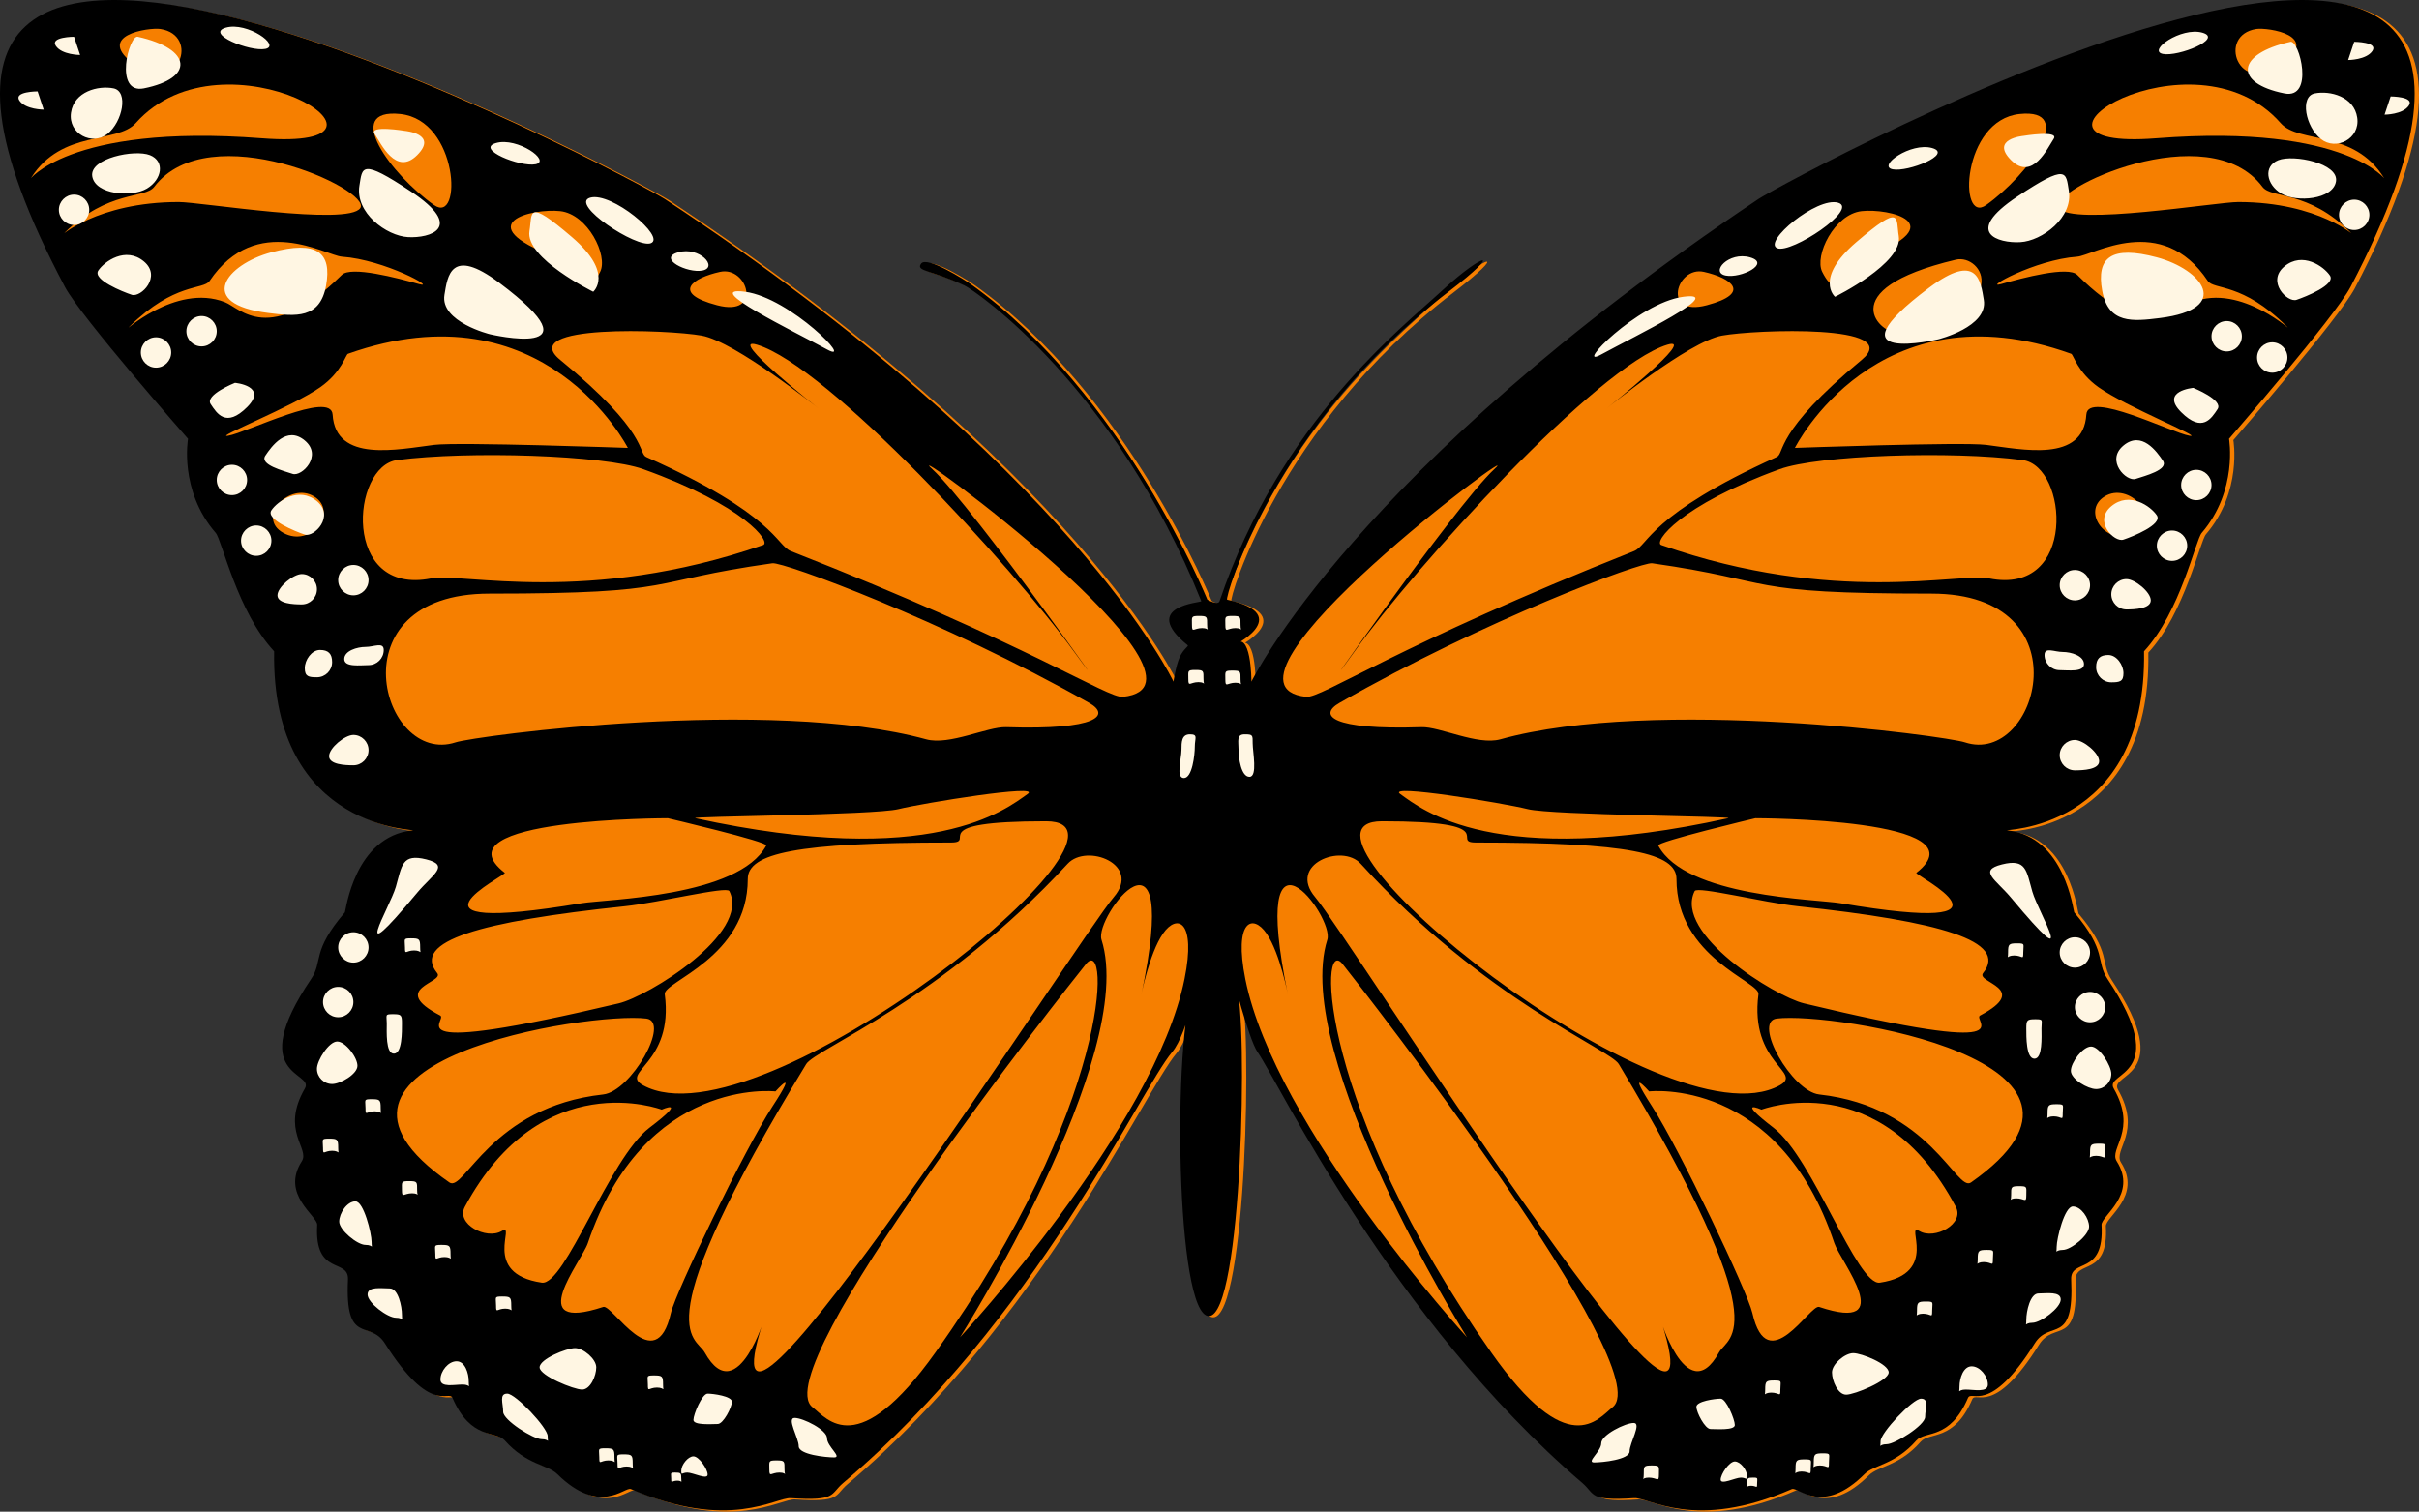 <?xml version="1.0" encoding="UTF-8" standalone="no"?>
<!-- This is a slightly modified version of a sample that shipped with
     JASC's WebDraw (www.jasc.com) -->
<svg
   xmlns:dc="http://purl.org/dc/elements/1.1/"
   xmlns:cc="http://creativecommons.org/ns#"
   xmlns:rdf="http://www.w3.org/1999/02/22-rdf-syntax-ns#"
   xmlns:svg="http://www.w3.org/2000/svg"
   xmlns="http://www.w3.org/2000/svg"
   xmlns:sodipodi="http://sodipodi.sourceforge.net/DTD/sodipodi-0.dtd"
   xmlns:inkscape="http://www.inkscape.org/namespaces/inkscape"
   id="svg2"
   sodipodi:version="0.32"
   inkscape:version="0.46"
   width="398.364"
   height="248.999"
   sodipodi:docname="butterfly.svg"
   inkscape:output_extension="org.inkscape.output.svg.inkscape"
   version="1.0"
   x="20"
   y="80">
  <rect width="100%" height="100%" fill="#333333" stroke="none"/>
  <defs
     id="defs11">
    <inkscape:perspective
       sodipodi:type="inkscape:persp3d"
       inkscape:vp_x="0 : 526.18109 : 1"
       inkscape:vp_y="0 : 1000 : 0"
       inkscape:vp_z="744.09448 : 526.18109 : 1"
       inkscape:persp3d-origin="372.04724 : 350.78739 : 1"
       id="perspective15" />
  </defs>
  <sodipodi:namedview
     inkscape:window-height="480"
     inkscape:window-width="640"
     inkscape:pageshadow="2"
     inkscape:pageopacity="0.0"
     guidetolerance="10.0"
     gridtolerance="10.0"
     objecttolerance="10.0"
     borderopacity="1.0"
     bordercolor="#666666"
     pagecolor="#ffffff"
     id="base"
     showgrid="false" />
  <path
     style="fill:#f67f00;stroke:none;stroke-width:1"
     d="M 196.294,106.489 C 188.294,99.989 198.644,99.479 198.544,99.239 C 184.294,63.739 161.314,48.069 159.544,47.239 C 154.084,44.679 151.444,44.919 152.414,43.629 C 153.374,42.339 159.684,46.379 160.544,46.989 C 185.794,64.989 199.544,98.989 199.544,98.989 C 199.544,98.989 201.294,99.989 201.544,99.239 C 211.544,69.739 231.544,54.239 238.294,47.989 C 245.044,41.739 248.594,41.129 239.294,48.239 C 210.544,70.239 202.304,98.889 202.794,98.989 C 214.294,101.489 203.294,106.989 203.794,106.489 C 206.814,103.469 206.794,112.489 206.794,112.489 C 206.794,112.489 223.794,77.489 290.294,32.989 C 294.394,30.249 437.794,-48.011 387.794,47.489 C 385.204,52.449 367.794,72.489 367.794,72.489 C 367.794,72.489 369.294,80.989 363.294,87.989 C 362.264,89.189 359.794,100.989 353.794,107.489 C 352.104,109.329 353.774,105.909 353.794,107.489 C 354.294,137.489 329.724,136.829 331.294,136.989 C 340.794,137.989 342.154,150.319 342.294,150.489 C 347.794,156.989 345.794,158.489 347.794,161.489 C 358.594,177.679 347.204,176.709 348.794,179.489 C 352.794,186.489 347.954,189.379 349.294,191.489 C 352.794,196.989 346.714,200.499 346.794,201.989 C 347.294,210.489 341.634,207.389 341.794,210.989 C 342.294,221.989 338.294,217.489 335.794,221.489 C 328.294,233.489 325.424,229.039 324.794,230.489 C 321.794,237.489 317.774,235.809 316.294,237.489 C 312.794,241.489 309.294,241.489 307.794,242.989 C 300.794,249.989 296.824,245.049 295.794,245.489 C 279.794,252.489 272.294,246.829 269.794,246.989 C 262.294,247.489 263.444,246.329 261.294,244.489 C 229.794,217.489 211.294,178.489 207.794,173.489 C 206.364,171.449 203.314,159.779 204.294,162.489 C 206.294,167.989 205.294,216.989 199.794,216.989 C 194.294,216.989 193.794,170.989 197.294,162.489 C 198.394,159.819 196.364,170.379 193.754,173.489 C 188.294,179.989 171.464,217.489 139.554,244.489 C 137.384,246.329 138.544,247.489 130.944,246.989 C 128.424,246.829 120.814,252.489 104.614,245.489 C 103.574,245.049 99.544,249.989 92.454,242.989 C 90.934,241.489 87.394,241.489 83.844,237.489 C 82.354,235.809 78.274,237.489 75.234,230.489 C 74.604,229.039 71.694,233.489 64.094,221.489 C 61.564,217.489 57.504,221.989 58.014,210.989 C 58.184,207.389 52.444,210.489 52.954,201.989 C 53.044,200.499 46.874,196.989 50.414,191.489 C 51.774,189.379 46.874,186.489 50.924,179.489 C 52.534,176.709 41.004,177.679 51.934,161.489 C 53.964,158.489 51.934,156.989 57.504,150.489 C 57.654,150.319 59.024,137.989 68.654,136.989 C 70.244,136.829 45.354,137.489 45.864,107.489 C 45.884,105.909 47.574,109.329 45.864,107.489 C 39.784,100.989 37.284,89.189 36.234,87.989 C 30.154,80.989 31.674,72.489 31.674,72.489 C 31.674,72.489 14.044,52.449 11.424,47.489 C -39.226,-48.011 106.034,30.249 110.184,32.989 C 177.544,77.489 193.964,112.489 193.964,112.489 C 193.964,112.489 194.324,109.939 194.964,108.489 C 195.604,107.049 196.524,106.679 196.294,106.489 z"
     id="path4" />
  <path
     style="fill:#000000;stroke:none;stroke-width:1"
     d="M 195.584,106.279 C 187.584,99.779 197.924,99.259 197.834,99.029 C 183.584,63.529 160.604,47.859 158.834,47.029 C 153.374,44.469 150.734,44.709 151.694,43.419 C 152.654,42.129 158.974,46.169 159.834,46.779 C 185.084,64.779 198.834,98.779 198.834,98.779 C 198.834,98.779 200.584,99.779 200.834,99.029 C 210.834,69.529 230.834,54.029 237.584,47.779 C 244.334,41.529 247.884,40.919 238.584,48.029 C 209.834,70.029 201.594,98.669 202.084,98.779 C 213.584,101.279 202.584,106.779 203.084,106.279 C 206.104,103.259 206.084,112.279 206.084,112.279 C 206.084,112.279 223.084,77.279 289.584,32.779 C 293.674,30.039 437.084,-48.221 387.084,47.279 C 384.494,52.229 367.084,72.279 367.084,72.279 C 367.084,72.279 368.584,80.779 362.584,87.779 C 361.554,88.979 359.084,100.779 353.084,107.279 C 351.394,109.119 353.054,105.699 353.084,107.279 C 353.584,137.279 329.014,136.619 330.584,136.779 C 340.084,137.779 341.434,150.109 341.584,150.279 C 347.084,156.779 345.084,158.279 347.084,161.279 C 357.874,177.469 346.494,176.499 348.084,179.279 C 352.084,186.279 347.244,189.169 348.584,191.279 C 352.084,196.779 345.994,200.279 346.084,201.779 C 346.584,210.279 340.924,207.179 341.084,210.779 C 341.584,221.779 337.584,217.279 335.084,221.279 C 327.584,233.279 324.704,228.829 324.084,230.279 C 321.084,237.279 317.054,235.599 315.584,237.279 C 312.084,241.279 308.584,241.279 307.084,242.779 C 300.084,249.779 296.114,244.829 295.084,245.279 C 279.084,252.279 271.584,246.609 269.084,246.779 C 261.584,247.279 262.734,246.119 260.584,244.279 C 229.084,217.279 210.584,178.279 207.084,173.279 C 205.654,171.229 202.594,159.569 203.584,162.279 C 205.584,167.779 204.584,216.779 199.084,216.779 C 193.584,216.779 193.084,170.779 196.584,162.279 C 197.684,159.609 195.654,170.159 193.044,173.279 C 187.584,179.779 170.754,217.279 138.844,244.279 C 136.674,246.119 137.834,247.279 130.234,246.779 C 127.714,246.609 120.104,252.279 103.904,245.279 C 102.864,244.829 98.834,249.779 91.744,242.779 C 90.224,241.279 86.684,241.279 83.134,237.279 C 81.644,235.599 77.564,237.279 74.524,230.279 C 73.894,228.829 70.974,233.279 63.384,221.279 C 60.844,217.279 56.794,221.779 57.304,210.779 C 57.474,207.179 51.734,210.279 52.234,201.779 C 52.324,200.279 46.164,196.779 49.704,191.279 C 51.064,189.169 46.164,186.279 50.214,179.279 C 51.824,176.499 40.294,177.469 51.224,161.279 C 53.254,158.279 51.224,156.779 56.794,150.279 C 56.944,150.109 58.314,137.779 67.944,136.779 C 69.534,136.619 44.644,137.279 45.144,107.279 C 45.174,105.699 46.864,109.119 45.144,107.279 C 39.074,100.779 36.564,88.979 35.524,87.779 C 29.444,80.779 30.964,72.279 30.964,72.279 C 30.964,72.279 13.334,52.229 10.704,47.279 C -39.936,-48.221 105.324,30.039 109.474,32.779 C 176.834,77.279 193.254,112.279 193.254,112.279 C 193.254,112.279 193.614,109.729 194.254,108.279 C 194.894,106.839 195.814,106.469 195.584,106.279 z M 234.084,119.779 C 237.124,119.679 243.314,122.829 247.084,121.779 C 272.514,114.719 320.404,121.219 323.584,122.279 C 335.584,126.279 343.584,97.779 318.084,97.779 C 286.554,97.779 293.084,95.779 272.084,92.779 C 270.304,92.529 244.564,102.079 220.584,115.779 C 217.084,117.779 219.084,120.279 234.084,119.779 z M 215.084,114.779 C 217.624,115.059 230.084,106.279 269.084,90.779 C 271.454,89.839 271.584,84.779 292.584,75.279 C 293.954,74.659 292.084,71.279 306.584,59.279 C 313.754,53.349 289.084,54.279 283.584,55.279 C 278.084,56.279 264.584,67.279 264.584,67.279 C 264.584,67.279 279.764,55.209 274.584,56.779 C 263.084,60.279 233.084,93.279 223.084,107.279 C 213.084,121.279 239.584,83.279 246.084,77.279 C 252.584,71.279 196.584,112.779 215.084,114.779 z M 327.584,95.279 C 342.104,98.189 340.584,76.779 333.084,75.779 C 321.514,74.239 299.474,74.959 293.084,77.279 C 276.584,83.279 272.254,89.309 273.584,89.779 C 302.084,99.779 322.584,94.279 327.584,95.279 z M 327.084,73.279 C 333.004,74.019 343.084,76.279 343.584,68.279 C 343.834,64.259 357.584,71.279 360.584,71.779 C 363.064,72.189 350.084,66.989 345.584,63.779 C 342.084,61.279 341.474,58.419 341.084,58.279 C 309.084,46.779 295.584,73.779 295.584,73.779 C 295.584,73.779 323.084,72.779 327.084,73.279 z M 392.584,29.279 C 387.584,21.279 378.624,23.739 375.584,20.279 C 361.084,3.779 327.504,24.939 355.084,22.779 C 387.084,20.279 393.174,30.229 392.584,29.279 z M 368.584,33.279 C 382.094,33.279 388.084,39.279 387.084,38.279 C 380.084,31.279 374.084,32.779 372.584,30.779 C 363.664,18.889 337.084,31.279 339.084,34.279 C 341.084,37.279 365.084,33.279 368.584,33.279 z M 322.084,42.779 C 301.084,47.779 310.084,55.279 312.584,54.779 C 332.014,50.899 326.464,41.739 322.084,42.779 z M 332.584,18.779 C 323.084,19.779 322.444,37.089 327.084,33.779 C 334.084,28.779 342.084,17.779 332.584,18.779 z M 307.584,42.279 C 321.584,36.779 311.084,34.279 306.584,34.779 C 302.084,35.279 298.754,42.109 300.084,44.779 C 303.084,50.779 304.874,43.349 307.584,42.279 z M 351.584,87.779 C 356.084,85.279 350.584,79.279 346.584,81.779 C 342.584,84.279 347.084,90.279 351.584,87.779 z M 342.084,45.279 C 353.854,57.049 358.584,50.779 361.084,49.779 C 369.204,46.529 378.084,55.279 376.584,53.779 C 369.304,46.499 364.584,47.779 363.584,46.279 C 355.974,34.859 344.624,42.099 342.084,42.279 C 335.084,42.779 326.394,47.689 329.584,46.779 C 333.084,45.779 340.584,43.779 342.084,45.279 z M 375.584,10.779 C 382.584,5.779 373.364,4.509 371.584,4.779 C 365.084,5.779 368.584,15.779 375.584,10.779 z M 216.584,147.779 C 222.084,154.279 283.584,251.779 274.084,219.279 C 272.794,214.859 277.584,232.779 283.084,222.779 C 284.624,219.979 293.234,219.689 266.584,175.279 C 265.084,172.779 244.584,164.779 224.084,142.279 C 220.984,138.869 212.014,142.379 216.584,147.779 z M 272.084,182.279 C 276.584,189.279 287.774,212.729 288.584,216.279 C 291.084,227.279 298.084,214.779 299.584,215.279 C 312.744,219.669 303.084,207.779 302.084,204.779 C 292.914,177.279 271.584,179.779 271.584,179.779 C 271.584,179.779 267.584,175.279 272.084,182.279 z M 245.584,222.779 C 258.224,240.749 263.084,233.779 265.584,231.779 C 273.284,225.619 224.304,162.799 221.084,158.779 C 217.084,153.779 217.084,182.279 245.584,222.779 z M 292.084,185.779 C 298.584,190.779 305.824,211.849 309.584,211.279 C 319.584,209.779 313.584,201.279 316.084,202.779 C 318.584,204.279 323.584,201.609 322.084,198.779 C 309.584,175.279 290.084,182.779 290.084,182.779 C 290.084,182.779 285.584,180.779 292.084,185.779 z M 227.584,135.279 C 208.084,135.279 274.084,189.279 293.084,178.779 C 297.024,176.599 288.084,175.279 289.584,163.779 C 289.864,161.679 276.084,157.779 276.084,144.779 C 276.084,140.539 268.164,138.779 243.084,138.779 C 238.584,138.779 247.994,135.279 227.584,135.279 z M 299.584,180.279 C 317.854,182.309 322.194,196.459 324.584,194.779 C 353.084,174.779 301.854,166.619 292.584,167.779 C 288.584,168.279 295.084,179.779 299.584,180.279 z M 230.584,130.779 C 234.084,133.279 246.084,143.279 284.584,134.779 C 286.054,134.459 255.584,134.279 251.584,133.279 C 247.584,132.279 228.214,129.089 230.584,130.779 z M 297.084,165.279 C 334.584,174.279 324.684,168.019 326.084,167.279 C 334.584,162.779 325.294,161.889 326.584,160.279 C 330.794,155.019 319.584,151.779 296.084,149.279 C 290.524,148.689 279.504,145.929 279.084,146.779 C 275.584,153.779 292.294,164.129 297.084,165.279 z M 303.084,148.779 C 335.584,154.279 315.194,144.089 315.584,143.779 C 327.084,134.779 289.084,134.779 289.084,134.779 C 289.084,134.779 272.754,138.659 273.084,139.279 C 277.584,147.779 299.114,148.109 303.084,148.779 z M 241.584,220.279 C 241.584,220.279 212.584,173.779 218.584,154.779 C 219.794,150.969 205.584,132.279 212.084,163.779 C 212.184,164.269 210.854,157.089 208.584,153.779 C 206.314,150.469 203.144,151.559 205.084,161.279 C 209.974,185.709 241.584,220.279 241.584,220.279 z M 281.084,50.279 C 288.584,48.279 285.084,45.779 280.584,44.779 C 276.084,43.779 273.584,52.279 281.084,50.279 z M 179.364,115.779 C 155.084,102.079 129.004,92.529 127.194,92.779 C 105.924,95.779 112.544,97.779 80.604,97.779 C 54.774,97.779 62.874,126.279 75.034,122.279 C 78.254,121.219 126.764,114.719 152.524,121.779 C 156.334,122.829 162.614,119.679 165.694,119.779 C 180.884,120.279 182.914,117.779 179.364,115.779 z M 153.534,77.279 C 160.114,83.279 186.964,121.279 176.834,107.279 C 166.704,93.279 136.314,60.279 124.664,56.779 C 119.424,55.209 134.794,67.279 134.794,67.279 C 134.794,67.279 121.124,56.279 115.544,55.279 C 109.974,54.279 84.994,53.349 92.254,59.279 C 106.934,71.279 105.044,74.659 106.434,75.279 C 127.704,84.779 127.834,89.839 130.234,90.779 C 169.744,106.279 182.364,115.059 184.934,114.779 C 203.674,112.779 146.954,71.279 153.534,77.279 z M 125.674,89.779 C 127.034,89.309 122.644,83.279 105.924,77.279 C 99.454,74.959 77.124,74.239 65.404,75.779 C 57.814,76.779 56.274,98.189 70.974,95.279 C 76.044,94.279 96.804,99.779 125.674,89.779 z M 103.394,73.779 C 103.394,73.779 89.714,46.779 57.304,58.279 C 56.914,58.419 56.294,61.279 52.744,63.779 C 48.194,66.989 35.044,72.189 37.554,71.779 C 40.594,71.279 54.514,64.259 54.774,68.279 C 55.274,76.279 65.494,74.019 71.484,73.279 C 75.534,72.779 103.394,73.779 103.394,73.779 z M 43.124,22.779 C 71.054,24.939 37.044,3.779 22.354,20.279 C 19.274,23.739 10.204,21.279 5.134,29.279 C 4.534,30.229 10.704,20.279 43.124,22.779 z M 59.334,34.279 C 61.354,31.279 34.434,18.889 25.394,30.779 C 23.874,32.779 17.794,31.279 10.704,38.279 C 9.694,39.279 15.764,33.279 29.444,33.279 C 32.994,33.279 57.304,37.279 59.334,34.279 z M 76.554,42.779 C 97.824,47.779 88.704,55.279 86.174,54.779 C 66.494,50.899 72.114,41.739 76.554,42.779 z M 71.484,33.779 C 76.184,37.089 75.534,19.779 65.914,18.779 C 56.294,17.779 64.394,28.779 71.484,33.779 z M 98.834,44.779 C 100.184,42.109 96.804,35.279 92.254,34.779 C 87.694,34.279 77.054,36.779 91.234,42.279 C 93.984,43.349 95.794,50.779 98.834,44.779 z M 51.734,81.779 C 47.684,79.279 42.104,85.279 46.664,87.779 C 51.224,90.279 55.784,84.279 51.734,81.779 z M 68.954,46.779 C 72.184,47.689 63.384,42.779 56.294,42.279 C 53.714,42.099 42.224,34.859 34.514,46.279 C 33.494,47.779 28.714,46.499 21.344,53.779 C 19.824,55.279 28.814,46.529 37.044,49.779 C 39.574,50.779 44.374,57.049 56.294,45.279 C 57.814,43.779 65.404,45.779 68.954,46.779 z M 26.404,4.779 C 24.604,4.509 15.264,5.779 22.354,10.779 C 29.444,15.779 32.994,5.779 26.404,4.779 z M 175.824,142.279 C 155.054,164.779 134.284,172.779 132.764,175.279 C 105.774,219.689 114.494,219.979 116.054,222.779 C 121.624,232.779 126.484,214.859 125.174,219.279 C 115.544,251.779 177.844,154.279 183.414,147.779 C 188.044,142.379 178.964,138.869 175.824,142.279 z M 127.704,179.779 C 127.704,179.779 106.094,177.279 96.804,204.779 C 95.794,207.779 86.014,219.669 99.344,215.279 C 100.864,214.779 107.954,227.279 110.484,216.279 C 111.304,212.729 122.644,189.279 127.194,182.279 C 131.754,175.279 127.704,179.779 127.704,179.779 z M 178.854,158.779 C 175.604,162.799 125.984,225.619 133.784,231.779 C 136.314,233.779 141.234,240.749 154.044,222.779 C 182.914,182.279 182.914,153.779 178.854,158.779 z M 108.964,182.779 C 108.964,182.779 89.214,175.279 76.554,198.779 C 75.024,201.609 80.094,204.279 82.624,202.779 C 85.164,201.279 79.084,209.779 89.214,211.279 C 93.024,211.849 100.354,190.779 106.934,185.779 C 113.524,180.779 108.964,182.779 108.964,182.779 z M 156.574,138.779 C 131.164,138.779 123.144,140.539 123.144,144.779 C 123.144,157.779 109.194,161.679 109.474,163.779 C 110.994,175.279 101.934,176.599 105.924,178.779 C 125.174,189.279 192.024,135.279 172.274,135.279 C 151.604,135.279 161.134,138.779 156.574,138.779 z M 106.434,167.779 C 97.044,166.619 45.144,174.779 74.014,194.779 C 76.434,196.459 80.834,182.309 99.344,180.279 C 103.904,179.779 110.484,168.279 106.434,167.779 z M 147.964,133.279 C 143.914,134.279 113.054,134.459 114.534,134.779 C 153.534,143.279 165.694,133.279 169.234,130.779 C 171.634,129.089 152.014,132.279 147.964,133.279 z M 120.104,146.779 C 119.674,145.929 108.514,148.689 102.884,149.279 C 79.084,151.779 67.724,155.019 71.994,160.279 C 73.294,161.889 63.884,162.779 72.494,167.279 C 73.914,168.019 63.884,174.279 101.874,165.279 C 106.724,164.129 123.654,153.779 120.104,146.779 z M 126.184,139.279 C 126.524,138.659 109.974,134.779 109.974,134.779 C 109.974,134.779 71.484,134.779 83.134,143.779 C 83.534,144.089 62.874,154.279 95.794,148.779 C 99.824,148.109 121.624,147.779 126.184,139.279 z M 195.064,161.279 C 197.034,151.559 193.814,150.469 191.524,153.779 C 189.224,157.089 187.874,164.269 187.974,163.779 C 194.564,132.279 180.174,150.969 181.394,154.779 C 187.464,173.779 158.094,220.279 158.094,220.279 C 158.094,220.279 190.114,185.709 195.064,161.279 z M 118.584,44.779 C 114.024,45.779 110.484,48.279 118.084,50.279 C 125.674,52.279 123.144,43.779 118.584,44.779 z"
     id="path6" />
  <path
     style="fill:#fff6e3;stroke:none;stroke-width:1"
     d="M 355.694,52.389 C 351.234,52.949 347.194,53.389 346.194,47.889 C 345.194,42.389 347.694,40.389 355.194,42.389 C 362.694,44.389 367.694,50.889 355.694,52.389 z M 319.194,55.889 C 319.194,55.889 300.474,60.309 317.694,47.389 C 325.694,41.389 326.194,46.389 326.694,49.389 C 327.444,53.859 319.194,55.889 319.194,55.889 z M 376.194,15.389 C 367.844,13.719 368.194,8.889 377.194,6.889 C 378.664,6.569 381.194,16.389 376.194,15.389 z M 381.194,15.389 C 383.694,14.889 387.694,15.889 388.194,19.389 C 388.694,22.889 384.694,24.889 382.194,22.889 C 379.694,20.889 378.694,15.889 381.194,15.389 z M 375.194,26.389 C 377.694,25.389 385.194,26.889 384.694,29.889 C 384.194,32.889 378.194,33.389 375.694,31.889 C 373.194,30.389 372.694,27.389 375.194,26.389 z M 376.194,43.889 C 379.194,41.389 382.694,43.889 383.694,45.389 C 384.694,46.889 379.694,48.889 378.194,49.389 C 376.694,49.889 373.194,46.389 376.194,43.889 z M 387.694,6.889 C 387.694,6.889 391.694,6.889 390.694,8.389 C 389.694,9.889 386.694,9.889 386.694,9.889 L 387.694,6.889 z M 393.694,15.889 C 393.694,15.889 397.694,15.889 396.694,17.389 C 395.694,18.889 392.694,18.889 392.694,18.889 L 393.694,15.889 z M 361.194,63.889 C 361.194,63.889 366.194,65.889 365.194,67.389 C 364.194,68.889 362.694,71.389 359.194,67.889 C 355.694,64.389 361.194,63.889 361.194,63.889 z M 347.694,83.389 C 350.694,80.889 354.194,83.389 355.194,84.889 C 356.194,86.389 351.194,88.389 349.694,88.889 C 348.194,89.389 344.694,85.889 347.694,83.389 z M 349.694,73.389 C 352.694,70.889 355.194,74.389 356.194,75.889 C 357.194,77.389 353.194,78.389 351.694,78.889 C 350.194,79.389 346.694,75.889 349.694,73.389 z M 332.694,39.889 C 329.124,40.089 323.194,38.389 332.194,32.389 C 340.514,26.849 340.194,28.389 340.694,31.389 C 341.444,35.859 336.264,39.699 332.694,39.889 z M 302.194,48.889 C 302.194,48.889 298.694,45.889 305.694,39.889 C 313.294,33.389 312.194,35.889 312.694,38.889 C 313.444,43.359 302.194,48.889 302.194,48.889 z M 333.194,22.389 C 333.194,22.389 339.194,21.389 338.194,22.889 C 337.194,24.389 334.694,29.889 331.194,26.389 C 327.694,22.889 333.194,22.389 333.194,22.389 z M 366.694,52.889 C 368.074,52.889 369.194,54.019 369.194,55.389 C 369.194,56.769 368.074,57.889 366.694,57.889 C 365.324,57.889 364.194,56.769 364.194,55.389 C 364.194,54.019 365.324,52.889 366.694,52.889 z M 361.694,77.389 C 363.074,77.389 364.194,78.519 364.194,79.889 C 364.194,81.269 363.074,82.389 361.694,82.389 C 360.324,82.389 359.194,81.269 359.194,79.889 C 359.194,78.519 360.324,77.389 361.694,77.389 z M 357.694,87.389 C 359.074,87.389 360.194,88.519 360.194,89.889 C 360.194,91.269 359.074,92.389 357.694,92.389 C 356.324,92.389 355.194,91.269 355.194,89.889 C 355.194,88.519 356.324,87.389 357.694,87.389 z M 341.694,93.889 C 343.074,93.889 344.194,95.019 344.194,96.389 C 344.194,97.769 343.074,98.889 341.694,98.889 C 340.324,98.889 339.194,97.769 339.194,96.389 C 339.194,95.019 340.324,93.889 341.694,93.889 z M 350.194,95.389 C 351.574,95.389 354.194,97.519 354.194,98.889 C 354.194,100.269 351.574,100.389 350.194,100.389 C 348.824,100.389 347.694,99.269 347.694,97.889 C 347.694,96.519 348.824,95.389 350.194,95.389 z M 374.194,56.389 C 375.574,56.389 376.694,57.519 376.694,58.889 C 376.694,60.269 375.574,61.389 374.194,61.389 C 372.824,61.389 371.694,60.269 371.694,58.889 C 371.694,57.519 372.824,56.389 374.194,56.389 z M 387.694,32.889 C 389.074,32.889 390.194,34.019 390.194,35.389 C 390.194,36.769 389.074,37.889 387.694,37.889 C 386.324,37.889 385.194,36.769 385.194,35.389 C 385.194,34.019 386.324,32.889 387.694,32.889 z M 292.694,40.889 C 295.014,41.819 306.194,34.389 302.694,33.389 C 299.194,32.389 290.194,39.889 292.694,40.889 z M 311.694,27.889 C 314.194,28.389 321.694,25.389 318.194,24.389 C 314.694,23.389 309.054,27.369 311.694,27.889 z M 263.694,58.389 C 269.194,55.389 284.694,47.889 277.194,48.889 C 269.694,49.889 258.974,60.969 263.694,58.389 z M 356.194,8.889 C 358.694,9.389 366.194,6.389 362.694,5.389 C 359.194,4.389 353.554,8.369 356.194,8.889 z M 284.194,45.389 C 286.694,45.889 291.694,43.389 288.194,42.389 C 284.694,41.389 281.554,44.869 284.194,45.389 z M 347.194,107.889 C 348.574,107.889 349.694,109.519 349.694,110.889 C 349.694,112.269 349.074,112.389 347.694,112.389 C 346.324,112.389 345.194,111.269 345.194,109.889 C 345.194,108.519 345.824,107.889 347.194,107.889 z M 339.694,107.389 C 341.074,107.389 343.194,108.019 343.194,109.389 C 343.194,110.769 340.574,110.389 339.194,110.389 C 337.824,110.389 336.694,109.269 336.694,107.889 C 336.694,106.519 338.324,107.389 339.694,107.389 z M 341.694,121.889 C 343.074,121.889 345.694,124.019 345.694,125.389 C 345.694,126.769 343.074,126.889 341.694,126.889 C 340.324,126.889 339.194,125.769 339.194,124.389 C 339.194,123.019 340.324,121.889 341.694,121.889 z M 329.694,142.389 C 333.694,141.389 333.694,143.389 334.694,146.889 C 335.694,150.389 342.764,161.769 331.194,147.889 C 328.694,144.889 325.694,143.389 329.694,142.389 z M 341.694,154.389 C 343.074,154.389 344.194,155.519 344.194,156.889 C 344.194,158.269 343.074,159.389 341.694,159.389 C 340.324,159.389 339.194,158.269 339.194,156.889 C 339.194,155.519 340.324,154.389 341.694,154.389 z M 344.194,163.389 C 345.574,163.389 346.694,164.519 346.694,165.889 C 346.694,167.269 345.574,168.389 344.194,168.389 C 342.824,168.389 341.694,167.269 341.694,165.889 C 341.694,164.519 342.824,163.389 344.194,163.389 z M 344.364,172.389 C 345.734,172.389 347.694,175.519 347.694,176.889 C 347.694,178.269 346.574,179.389 345.194,179.389 C 343.824,179.389 341.034,177.769 341.034,176.389 C 341.034,175.019 342.984,172.389 344.364,172.389 z M 345.694,188.389 C 347.074,188.389 346.694,188.519 346.694,189.889 C 346.694,191.269 346.574,190.389 345.194,190.389 C 343.824,190.389 344.194,191.269 344.194,189.889 C 344.194,188.519 344.324,188.389 345.694,188.389 z M 332.194,155.389 C 333.574,155.389 333.194,155.519 333.194,156.889 C 333.194,158.269 333.074,157.389 331.694,157.389 C 330.324,157.389 330.694,158.269 330.694,156.889 C 330.694,155.519 330.824,155.389 332.194,155.389 z M 335.194,167.889 C 336.574,167.889 336.194,168.019 336.194,169.389 C 336.194,170.769 336.404,174.389 335.034,174.389 C 333.654,174.389 333.694,170.769 333.694,169.389 C 333.694,168.019 333.824,167.889 335.194,167.889 z M 338.694,181.889 C 340.074,181.889 339.694,182.019 339.694,183.389 C 339.694,184.769 339.574,183.889 338.194,183.889 C 336.824,183.889 337.194,184.769 337.194,183.389 C 337.194,182.019 337.324,181.889 338.694,181.889 z M 332.534,195.389 C 333.904,195.389 333.694,195.519 333.694,196.889 C 333.694,198.269 333.404,197.389 332.034,197.389 C 330.654,197.389 331.194,198.269 331.194,196.889 C 331.194,195.519 331.154,195.389 332.534,195.389 z M 341.364,198.729 C 342.734,198.729 344.034,200.679 344.034,202.059 C 344.034,203.429 341.074,205.889 339.694,205.889 C 338.324,205.889 338.694,206.769 338.694,205.389 C 338.694,204.019 339.984,198.729 341.364,198.729 z M 335.694,213.059 C 337.074,213.059 339.364,212.679 339.364,214.059 C 339.364,215.429 336.074,217.889 334.694,217.889 C 333.324,217.889 333.694,218.769 333.694,217.389 C 333.694,216.019 334.324,213.059 335.694,213.059 z M 327.194,205.889 C 328.574,205.889 328.194,206.019 328.194,207.389 C 328.194,208.769 328.074,207.889 326.694,207.889 C 325.324,207.889 325.694,208.769 325.694,207.389 C 325.694,206.019 325.824,205.889 327.194,205.889 z M 324.694,225.059 C 326.074,225.059 327.364,226.679 327.364,228.059 C 327.364,229.429 325.074,228.889 323.694,228.889 C 322.324,228.889 322.694,229.769 322.694,228.389 C 322.694,227.019 323.324,225.059 324.694,225.059 z M 316.364,230.389 C 317.734,230.389 317.034,232.019 317.034,233.389 C 317.034,234.769 312.074,237.889 310.694,237.889 C 309.324,237.889 309.694,238.769 309.694,237.389 C 309.694,236.019 314.984,230.389 316.364,230.389 z M 317.194,214.389 C 318.574,214.389 318.194,214.519 318.194,215.889 C 318.194,217.269 318.074,216.389 316.694,216.389 C 315.324,216.389 315.694,217.269 315.694,215.889 C 315.694,214.519 315.824,214.389 317.194,214.389 z M 305.194,222.889 C 306.574,222.889 311.034,224.679 311.034,226.059 C 311.034,227.429 305.404,229.729 304.034,229.729 C 302.654,229.729 301.694,227.429 301.694,226.059 C 301.694,224.679 303.824,222.889 305.194,222.889 z M 292.194,227.389 C 293.574,227.389 293.194,227.519 293.194,228.889 C 293.194,230.269 293.074,229.389 291.694,229.389 C 290.324,229.389 290.694,230.269 290.694,228.889 C 290.694,227.519 290.824,227.389 292.194,227.389 z M 300.194,239.389 C 301.574,239.389 301.194,239.519 301.194,240.889 C 301.194,242.269 301.074,241.389 299.694,241.389 C 298.324,241.389 298.694,242.269 298.694,240.889 C 298.694,239.519 298.824,239.389 300.194,239.389 z M 297.194,240.389 C 298.574,240.389 298.194,240.519 298.194,241.889 C 298.194,243.269 298.074,242.389 296.694,242.389 C 295.324,242.389 295.694,243.269 295.694,241.889 C 295.694,240.519 295.824,240.389 297.194,240.389 z M 285.694,240.729 C 286.614,240.729 287.694,242.139 287.694,243.059 C 287.694,243.979 287.614,243.389 286.694,243.389 C 285.784,243.389 283.364,244.639 283.364,243.729 C 283.364,242.809 284.784,240.729 285.694,240.729 z M 288.694,243.389 C 289.614,243.389 289.364,243.479 289.364,244.389 C 289.364,245.309 289.284,244.729 288.364,244.729 C 287.444,244.729 287.694,245.309 287.694,244.389 C 287.694,243.479 287.784,243.389 288.694,243.389 z M 283.364,230.389 C 284.284,230.389 285.694,233.809 285.694,234.729 C 285.694,235.639 282.614,235.389 281.694,235.389 C 280.784,235.389 279.364,232.639 279.364,231.729 C 279.364,230.809 282.444,230.389 283.364,230.389 z M 272.034,241.389 C 273.404,241.389 273.194,241.519 273.194,242.889 C 273.194,244.269 272.904,243.389 271.534,243.389 C 270.154,243.389 270.694,244.269 270.694,242.889 C 270.694,241.519 270.654,241.389 272.034,241.389 z M 269.034,234.389 C 270.404,234.389 268.364,237.679 268.364,239.059 C 268.364,240.429 263.904,240.889 262.534,240.889 C 261.154,240.889 263.694,239.099 263.694,237.729 C 263.694,236.349 267.654,234.389 269.034,234.389 z M 44.194,51.559 C 48.664,52.119 52.694,52.559 53.694,47.059 C 54.694,41.559 52.194,39.559 44.694,41.559 C 37.194,43.559 32.194,50.059 44.194,51.559 z M 80.694,55.059 C 80.694,55.059 99.414,59.469 82.194,46.559 C 74.194,40.559 73.694,45.559 73.194,48.559 C 72.454,53.029 80.694,55.059 80.694,55.059 z M 23.694,14.559 C 32.044,12.889 31.694,8.059 22.694,6.059 C 21.234,5.729 18.694,15.559 23.694,14.559 z M 18.694,14.559 C 16.194,14.059 12.194,15.059 11.694,18.559 C 11.194,22.059 15.194,24.059 17.694,22.059 C 20.194,20.059 21.194,15.059 18.694,14.559 z M 24.694,25.559 C 22.194,24.559 14.694,26.059 15.194,29.059 C 15.694,32.059 21.694,32.559 24.194,31.059 C 26.694,29.559 27.194,26.559 24.694,25.559 z M 23.694,43.059 C 20.694,40.559 17.194,43.059 16.194,44.559 C 15.194,46.059 20.194,48.059 21.694,48.559 C 23.194,49.059 26.694,45.559 23.694,43.059 z M 12.194,6.059 C 12.194,6.059 8.194,6.059 9.194,7.559 C 10.194,9.059 13.194,9.059 13.194,9.059 L 12.194,6.059 z M 6.194,15.059 C 6.194,15.059 2.194,15.059 3.194,16.559 C 4.194,18.059 7.194,18.059 7.194,18.059 L 6.194,15.059 z M 38.694,63.059 C 38.694,63.059 33.694,65.059 34.694,66.559 C 35.694,68.059 37.194,70.559 40.694,67.059 C 44.194,63.559 38.694,63.059 38.694,63.059 z M 52.194,82.559 C 49.194,80.059 45.694,82.559 44.694,84.059 C 43.694,85.559 48.694,87.559 50.194,88.059 C 51.694,88.559 55.194,85.059 52.194,82.559 z M 50.194,72.559 C 47.194,70.059 44.694,73.559 43.694,75.059 C 42.694,76.559 46.694,77.559 48.194,78.059 C 49.694,78.559 53.194,75.059 50.194,72.559 z M 67.194,39.059 C 70.764,39.259 76.694,37.559 67.694,31.559 C 59.374,26.009 59.694,27.559 59.194,30.559 C 58.454,35.029 63.624,38.859 67.194,39.059 z M 97.694,48.059 C 97.694,48.059 101.194,45.059 94.194,39.059 C 86.604,32.549 87.694,35.059 87.194,38.059 C 86.454,42.529 97.694,48.059 97.694,48.059 z M 66.694,21.559 C 66.694,21.559 60.694,20.559 61.694,22.059 C 62.694,23.559 65.194,29.059 68.694,25.559 C 72.194,22.059 66.694,21.559 66.694,21.559 z M 33.194,52.059 C 31.824,52.059 30.694,53.189 30.694,54.559 C 30.694,55.939 31.824,57.059 33.194,57.059 C 34.574,57.059 35.694,55.939 35.694,54.559 C 35.694,53.189 34.574,52.059 33.194,52.059 z M 38.194,76.559 C 36.824,76.559 35.694,77.689 35.694,79.059 C 35.694,80.439 36.824,81.559 38.194,81.559 C 39.574,81.559 40.694,80.439 40.694,79.059 C 40.694,77.689 39.574,76.559 38.194,76.559 z M 42.194,86.559 C 40.824,86.559 39.694,87.689 39.694,89.059 C 39.694,90.439 40.824,91.559 42.194,91.559 C 43.574,91.559 44.694,90.439 44.694,89.059 C 44.694,87.689 43.574,86.559 42.194,86.559 z M 58.194,93.059 C 56.824,93.059 55.694,94.189 55.694,95.559 C 55.694,96.939 56.824,98.059 58.194,98.059 C 59.574,98.059 60.694,96.939 60.694,95.559 C 60.694,94.189 59.574,93.059 58.194,93.059 z M 49.694,94.559 C 48.324,94.559 45.694,96.689 45.694,98.059 C 45.694,99.439 48.324,99.559 49.694,99.559 C 51.074,99.559 52.194,98.439 52.194,97.059 C 52.194,95.689 51.074,94.559 49.694,94.559 z M 25.694,55.559 C 24.324,55.559 23.194,56.689 23.194,58.059 C 23.194,59.439 24.324,60.559 25.694,60.559 C 27.074,60.559 28.194,59.439 28.194,58.059 C 28.194,56.689 27.074,55.559 25.694,55.559 z M 12.194,32.059 C 10.824,32.059 9.694,33.189 9.694,34.559 C 9.694,35.939 10.824,37.059 12.194,37.059 C 13.574,37.059 14.694,35.939 14.694,34.559 C 14.694,33.189 13.574,32.059 12.194,32.059 z M 107.194,40.059 C 104.874,40.989 93.694,33.559 97.194,32.559 C 100.694,31.559 109.694,39.059 107.194,40.059 z M 88.194,27.059 C 85.694,27.559 78.194,24.559 81.694,23.559 C 85.194,22.559 90.834,26.529 88.194,27.059 z M 136.194,57.559 C 130.694,54.559 115.194,47.059 122.694,48.059 C 130.194,49.059 140.924,60.139 136.194,57.559 z M 43.694,8.059 C 41.194,8.559 33.694,5.559 37.194,4.559 C 40.694,3.559 46.334,7.529 43.694,8.059 z M 115.694,44.559 C 113.194,45.059 108.194,42.559 111.694,41.559 C 115.194,40.559 118.334,44.029 115.694,44.559 z M 52.694,107.059 C 51.324,107.059 50.194,108.689 50.194,110.059 C 50.194,111.439 50.824,111.559 52.194,111.559 C 53.574,111.559 54.694,110.439 54.694,109.059 C 54.694,107.689 54.074,107.059 52.694,107.059 z M 60.194,106.559 C 58.824,106.559 56.694,107.189 56.694,108.559 C 56.694,109.939 59.324,109.559 60.694,109.559 C 62.074,109.559 63.194,108.439 63.194,107.059 C 63.194,105.689 61.574,106.559 60.194,106.559 z M 58.194,121.059 C 56.824,121.059 54.194,123.189 54.194,124.559 C 54.194,125.939 56.824,126.059 58.194,126.059 C 59.574,126.059 60.694,124.939 60.694,123.559 C 60.694,122.189 59.574,121.059 58.194,121.059 z M 70.194,141.559 C 66.194,140.559 66.194,142.559 65.194,146.059 C 64.194,149.559 57.134,160.939 68.694,147.059 C 71.194,144.059 74.194,142.559 70.194,141.559 z M 58.194,153.559 C 56.824,153.559 55.694,154.679 55.694,156.059 C 55.694,157.429 56.824,158.559 58.194,158.559 C 59.574,158.559 60.694,157.429 60.694,156.059 C 60.694,154.679 59.574,153.559 58.194,153.559 z M 55.694,162.559 C 54.324,162.559 53.194,163.679 53.194,165.059 C 53.194,166.429 54.324,167.559 55.694,167.559 C 57.074,167.559 58.194,166.429 58.194,165.059 C 58.194,163.679 57.074,162.559 55.694,162.559 z M 55.534,171.559 C 54.154,171.559 52.194,174.679 52.194,176.059 C 52.194,177.429 53.324,178.559 54.694,178.559 C 56.074,178.559 58.864,176.929 58.864,175.559 C 58.864,174.179 56.904,171.559 55.534,171.559 z M 54.194,187.559 C 52.824,187.559 53.194,187.679 53.194,189.059 C 53.194,190.429 53.324,189.559 54.694,189.559 C 56.074,189.559 55.694,190.429 55.694,189.059 C 55.694,187.679 55.574,187.559 54.194,187.559 z M 67.694,154.559 C 66.324,154.559 66.694,154.679 66.694,156.059 C 66.694,157.429 66.824,156.559 68.194,156.559 C 69.574,156.559 69.194,157.429 69.194,156.059 C 69.194,154.679 69.074,154.559 67.694,154.559 z M 64.694,167.059 C 63.324,167.059 63.694,167.179 63.694,168.559 C 63.694,169.929 63.494,173.559 64.864,173.559 C 66.244,173.559 66.194,169.929 66.194,168.559 C 66.194,167.179 66.074,167.059 64.694,167.059 z M 61.194,181.059 C 59.824,181.059 60.194,181.179 60.194,182.559 C 60.194,183.929 60.324,183.059 61.694,183.059 C 63.074,183.059 62.694,183.929 62.694,182.559 C 62.694,181.179 62.574,181.059 61.194,181.059 z M 67.364,194.559 C 65.994,194.559 66.194,194.679 66.194,196.059 C 66.194,197.429 66.494,196.559 67.864,196.559 C 69.244,196.559 68.694,197.429 68.694,196.059 C 68.694,194.679 68.744,194.559 67.364,194.559 z M 58.534,197.889 C 57.154,197.889 55.864,199.849 55.864,201.229 C 55.864,202.599 58.824,205.059 60.194,205.059 C 61.574,205.059 61.194,205.929 61.194,204.559 C 61.194,203.179 59.904,197.889 58.534,197.889 z M 64.194,212.229 C 62.824,212.229 60.534,211.849 60.534,213.229 C 60.534,214.599 63.824,217.059 65.194,217.059 C 66.574,217.059 66.194,217.929 66.194,216.559 C 66.194,215.179 65.574,212.229 64.194,212.229 z M 72.694,205.059 C 71.324,205.059 71.694,205.179 71.694,206.559 C 71.694,207.929 71.824,207.059 73.194,207.059 C 74.574,207.059 74.194,207.929 74.194,206.559 C 74.194,205.179 74.074,205.059 72.694,205.059 z M 75.194,224.229 C 73.824,224.229 72.534,225.849 72.534,227.229 C 72.534,228.599 74.824,228.059 76.194,228.059 C 77.574,228.059 77.194,228.929 77.194,227.559 C 77.194,226.179 76.574,224.229 75.194,224.229 z M 83.534,229.559 C 82.154,229.559 82.864,231.179 82.864,232.559 C 82.864,233.929 87.824,237.059 89.194,237.059 C 90.574,237.059 90.194,237.929 90.194,236.559 C 90.194,235.179 84.904,229.559 83.534,229.559 z M 82.694,213.559 C 81.324,213.559 81.694,213.679 81.694,215.059 C 81.694,216.429 81.824,215.559 83.194,215.559 C 84.574,215.559 84.194,216.429 84.194,215.059 C 84.194,213.679 84.074,213.559 82.694,213.559 z M 94.694,222.059 C 93.324,222.059 88.864,223.849 88.864,225.229 C 88.864,226.599 94.494,228.889 95.864,228.889 C 97.244,228.889 98.194,226.599 98.194,225.229 C 98.194,223.849 96.074,222.059 94.694,222.059 z M 107.694,226.559 C 106.324,226.559 106.694,226.679 106.694,228.059 C 106.694,229.429 106.824,228.559 108.194,228.559 C 109.574,228.559 109.194,229.429 109.194,228.059 C 109.194,226.679 109.074,226.559 107.694,226.559 z M 99.694,238.559 C 98.324,238.559 98.694,238.679 98.694,240.059 C 98.694,241.429 98.824,240.559 100.194,240.559 C 101.574,240.559 101.194,241.429 101.194,240.059 C 101.194,238.679 101.074,238.559 99.694,238.559 z M 102.694,239.559 C 101.324,239.559 101.694,239.679 101.694,241.059 C 101.694,242.429 101.824,241.559 103.194,241.559 C 104.574,241.559 104.194,242.429 104.194,241.059 C 104.194,239.679 104.074,239.559 102.694,239.559 z M 114.194,239.889 C 113.284,239.889 112.194,241.309 112.194,242.229 C 112.194,243.139 112.284,242.559 113.194,242.559 C 114.114,242.559 116.534,243.809 116.534,242.889 C 116.534,241.979 115.114,239.889 114.194,239.889 z M 111.194,242.559 C 110.284,242.559 110.534,242.639 110.534,243.559 C 110.534,244.479 110.614,243.889 111.534,243.889 C 112.444,243.889 112.194,244.479 112.194,243.559 C 112.194,242.639 112.114,242.559 111.194,242.559 z M 116.534,229.559 C 115.614,229.559 114.194,232.979 114.194,233.889 C 114.194,234.809 117.284,234.559 118.194,234.559 C 119.114,234.559 120.534,231.809 120.534,230.889 C 120.534,229.979 117.444,229.559 116.534,229.559 z M 127.864,240.559 C 126.494,240.559 126.694,240.679 126.694,242.059 C 126.694,243.429 126.994,242.559 128.364,242.559 C 129.744,242.559 129.194,243.429 129.194,242.059 C 129.194,240.679 129.244,240.559 127.864,240.559 z M 130.864,233.559 C 129.494,233.559 131.534,236.849 131.534,238.229 C 131.534,239.599 135.994,240.059 137.364,240.059 C 138.744,240.059 136.194,238.269 136.194,236.889 C 136.194,235.519 132.244,233.559 130.864,233.559 z M 202.964,101.459 C 201.594,101.459 201.794,101.589 201.794,102.959 C 201.794,104.339 202.094,103.459 203.464,103.459 C 204.844,103.459 204.294,104.339 204.294,102.959 C 204.294,101.589 204.344,101.459 202.964,101.459 z M 197.464,101.459 C 196.094,101.459 196.294,101.589 196.294,102.959 C 196.294,104.339 196.594,103.459 197.964,103.459 C 199.344,103.459 198.794,104.339 198.794,102.959 C 198.794,101.589 198.844,101.459 197.464,101.459 z M 202.964,110.459 C 201.594,110.459 201.794,110.589 201.794,111.959 C 201.794,113.339 202.094,112.459 203.464,112.459 C 204.844,112.459 204.294,113.339 204.294,111.959 C 204.294,110.589 204.344,110.459 202.964,110.459 z M 196.864,110.359 C 195.494,110.359 195.694,110.489 195.694,111.859 C 195.694,113.239 195.994,112.359 197.364,112.359 C 198.744,112.359 198.194,113.239 198.194,111.859 C 198.194,110.489 198.244,110.359 196.864,110.359 z M 204.964,120.959 C 203.594,120.959 203.964,122.089 203.964,123.459 C 203.964,124.839 204.384,127.959 205.764,127.959 C 207.134,127.959 206.294,123.839 206.294,122.459 C 206.294,121.089 206.344,120.959 204.964,120.959 z M 195.964,120.959 C 194.594,120.959 194.564,122.189 194.564,123.559 C 194.564,124.939 193.594,128.159 194.964,128.159 C 196.344,128.159 196.764,124.339 196.764,122.959 C 196.764,121.589 197.344,120.959 195.964,120.959 z"
     id="path8" />
<!-- Generated by Jasc WebDraw PR4(tm) on 06/07/01 12:18:39 --></svg>

